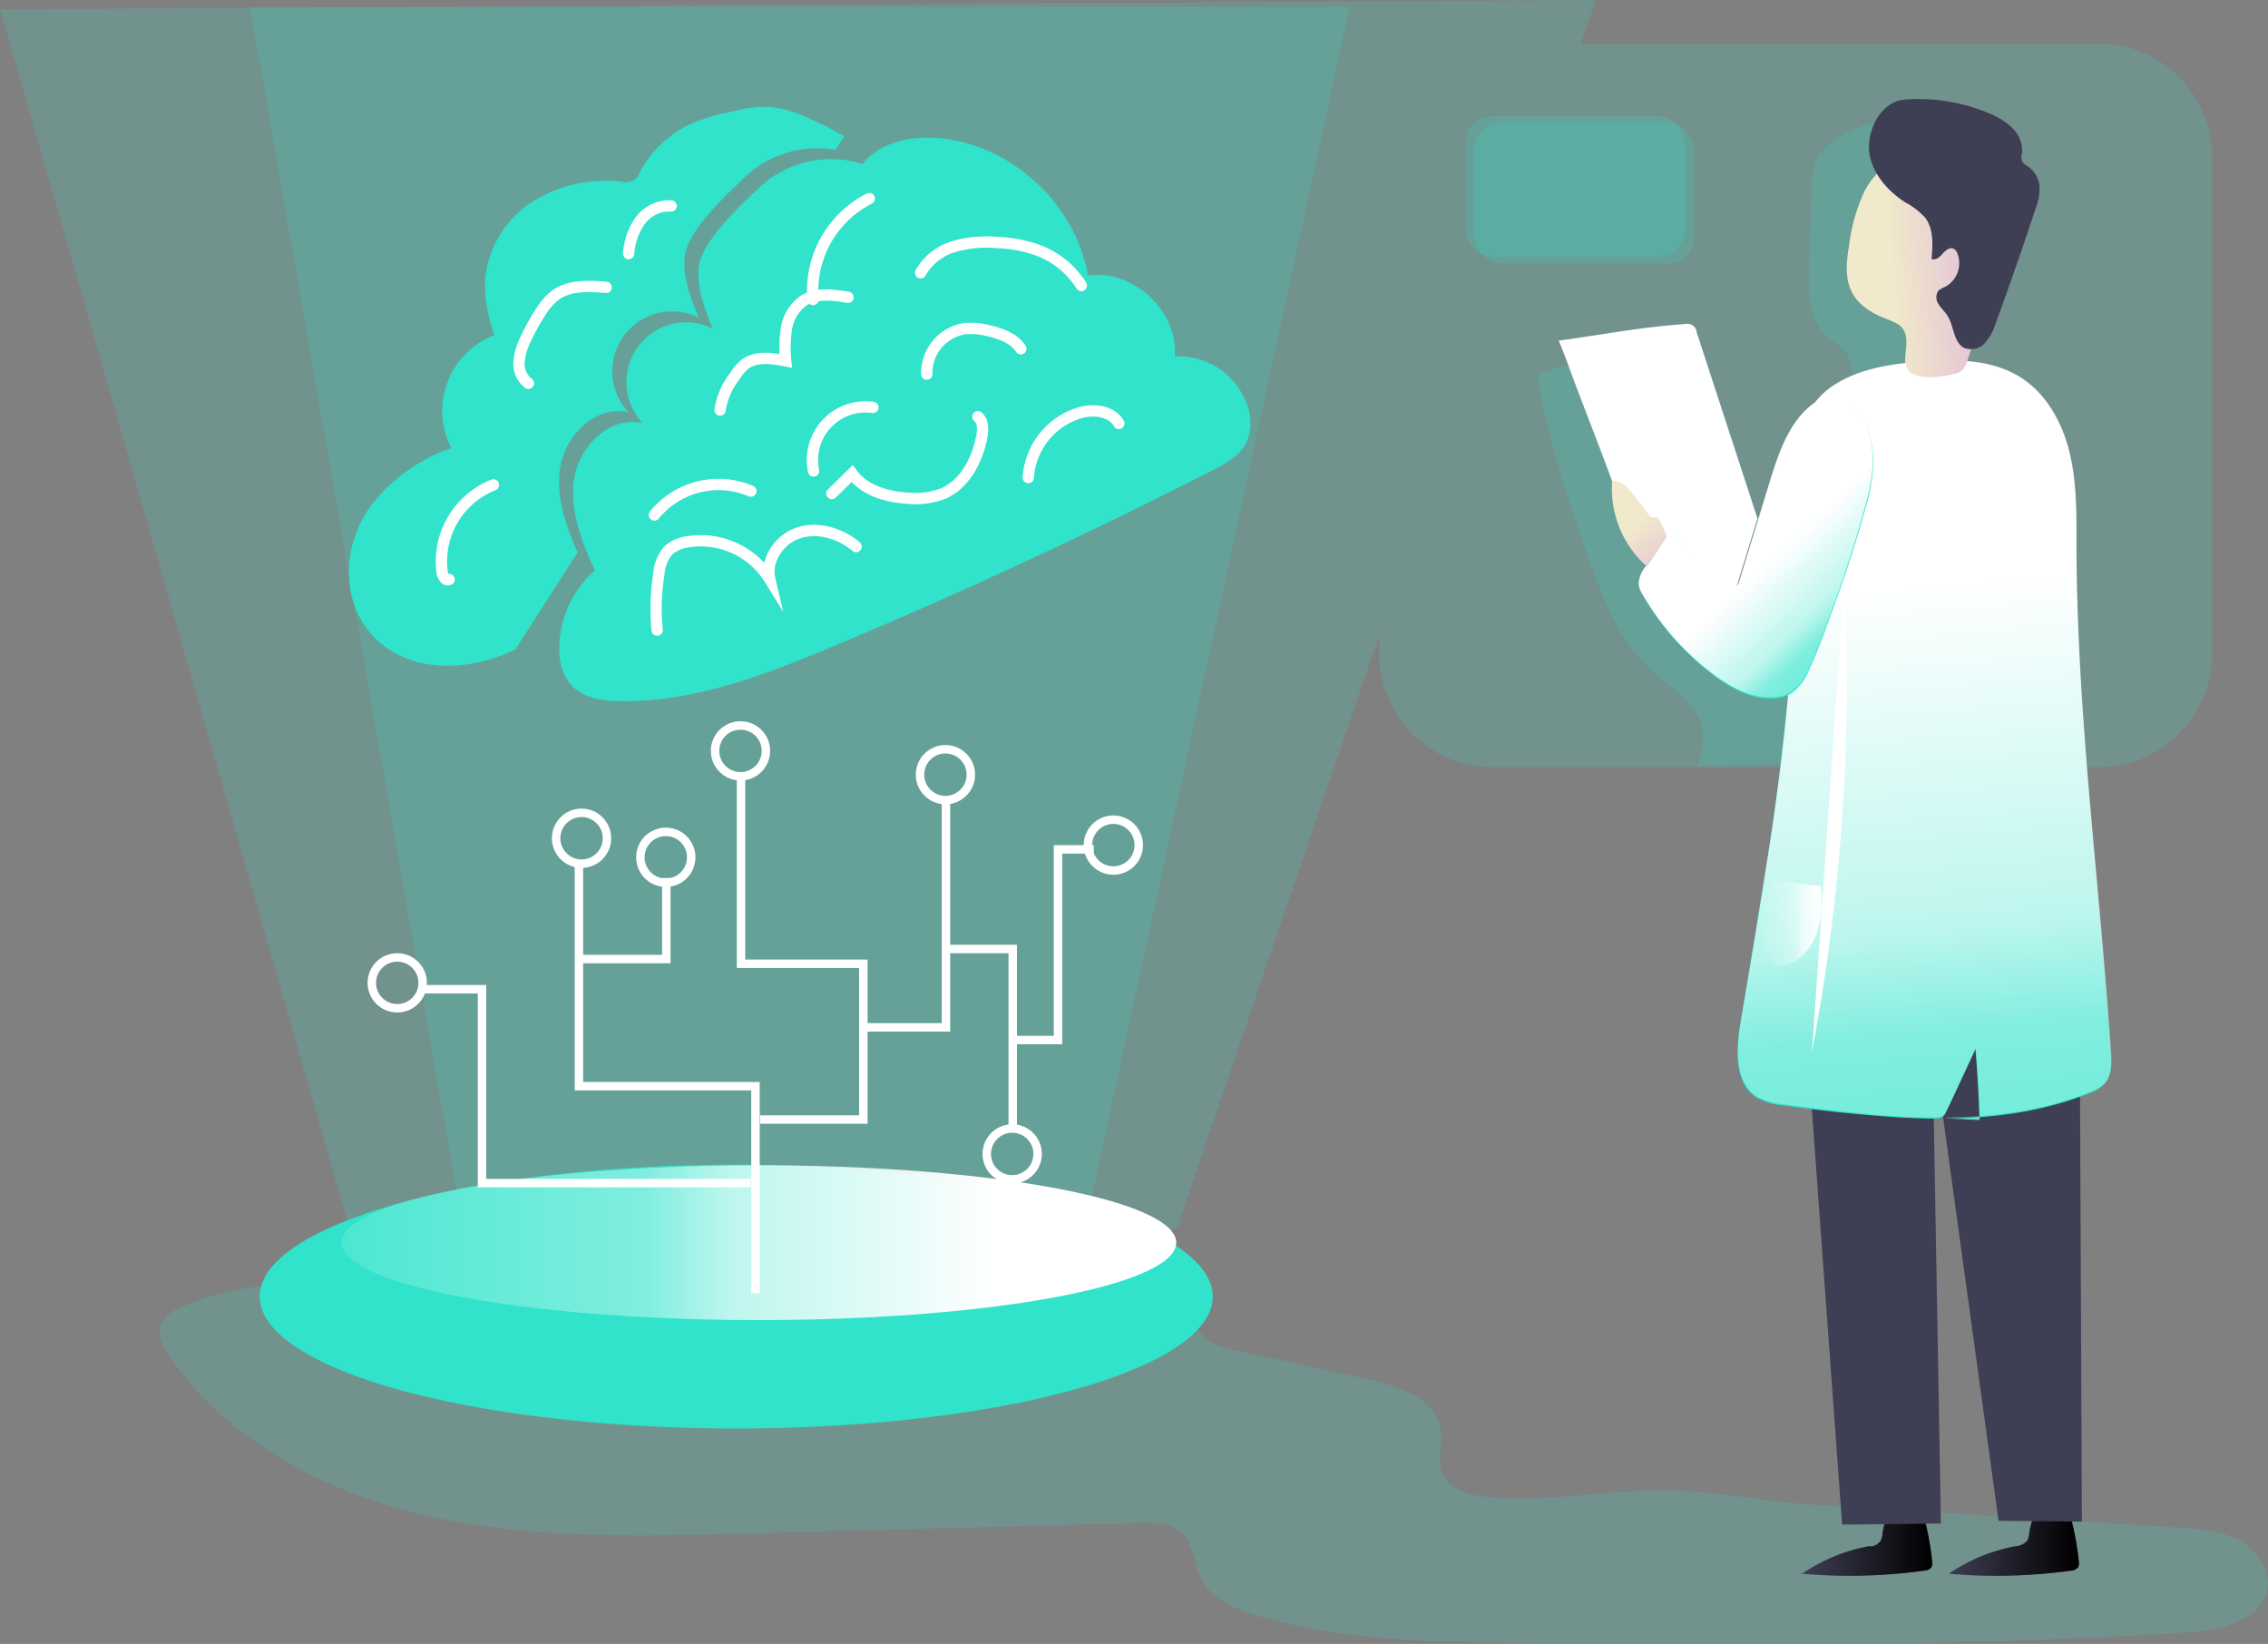 <svg xmlns="http://www.w3.org/2000/svg" xmlns:xlink="http://www.w3.org/1999/xlink" data-name="Layer 1" viewBox="0 0 388.98 281.92"><rect x="0" y="0" width="388.98" height="281.92" fill="#808080" stroke="none"/><defs><linearGradient id="a" x1="313.05" x2="335.38" y1="330.35" y2="330.35" gradientUnits="userSpaceOnUse"><stop offset="0" stop-opacity="0"/><stop offset=".99"/></linearGradient><linearGradient id="d" x1="338.21" x2="360.54" y1="330.35" y2="330.35" xlink:href="#a"/><linearGradient id="b" x1="343.75" x2="328.22" y1="349.97" y2="166.02" gradientUnits="userSpaceOnUse"><stop offset=".02" stop-color="#fff" stop-opacity="0"/><stop offset=".58" stop-color="#fff" stop-opacity=".39"/><stop offset=".68" stop-color="#fff" stop-opacity=".68"/><stop offset="1" stop-color="#fff"/></linearGradient><linearGradient id="e" x1="335.34" x2="310.27" y1="185.59" y2="159.16" xlink:href="#b"/><linearGradient id="c" x1="341.42" x2="328.47" y1="110.43" y2="111.52" gradientUnits="userSpaceOnUse"><stop offset="0" stop-color="#e5c5d5"/><stop offset=".42" stop-color="#ead4d1"/><stop offset="1" stop-color="#f0e9cb"/></linearGradient><linearGradient id="f" x1="305.92" x2="316.41" y1="223.85" y2="223.85" xlink:href="#b"/><linearGradient id="g" x1="290.46" x2="284.87" y1="162.65" y2="155.57" xlink:href="#c"/><linearGradient id="h" x1="27.8" x2="170.97" y1="213.11" y2="213.11" xlink:href="#b"/></defs><path style="isolation:isolate" fill="#30e3ca" d="M273.7 0l-2.52 7.46h-15.16a19.49 19.49 0 00-19.49 19.5v82l-34 99.65c1.29 4.55-26.25 13.66-73 13.16-68.12-.71-70.19-13.16-70.19-13.16L.02 1.59z" opacity=".18"/><path style="isolation:isolate" fill="#30e3ca" d="M185.54 213.11L231.46 1.23H42.88l37.06 212.56s-19.31 11.76 48.81 12.48c46.73.49 58.09-8.61 56.79-13.16z" opacity=".18"/><path style="isolation:isolate" fill="#30e3ca" d="M256.23 256.83c-3.46-.24-7.57-1.07-8.85-4.26-.93-2.32.1-5-.29-7.44-.81-5.24-7.11-7.43-12.35-8.58l-22.3-4.86c-2.31-.51-4.79-1.11-6.33-2.89-1.09-1.27-1.53-3-2.37-4.42-3.49-6.05-12.13-6.12-19.15-5.51a830.58 830.58 0 01-118.57 1.8c-11.88-.67-24.37-1.49-35.11 3.57a6.1 6.1 0 00-3.21 2.68c-.86 1.91.27 4.09 1.46 5.82 10.06 14.58 27.05 23.38 44.48 27.28s35.52 3.44 53.39 3l68.17-1.83c2.7-.08 5.73 0 7.63 1.87s1.9 5.17 3.15 7.67c1.74 3.49 5.77 5.19 9.55 6.32 14.59 4.36 30.09 4.53 45.34 4.67 38.14.35 76.33.69 114.4-1.79 5.66-.37 12.79-2.07 13.64-7.61.52-3.41-2-6.71-5.07-8.3s-6.71-1.84-10.2-2.06l-62.93-3.95c-8-.5-16.08-2.22-23.94-2.4-10.18-.28-20.2 1.94-30.54 1.22z" opacity=".18"/><path fill="#3e3e54" d="M331.37 267.76a1.67 1.67 0 01-.11 1 1.69 1.69 0 01-1.27.59 93.24 93.24 0 01-20.92.53 30 30 0 0111.44-4.71 2.07 2.07 0 002.34-2.09 14.82 14.82 0 01.79-3.08 1.14 1.14 0 01.4-.6 1.24 1.24 0 01.66-.09l3.62.19c1.44.09 1.5 0 1.86 1.43a48.46 48.46 0 011.19 6.83zM356.53 267.76a1.6 1.6 0 01-.12 1 1.69 1.69 0 01-1.27.59 93.15 93.15 0 01-20.91.53 30 30 0 0111.44-4.71 2.82 2.82 0 002.05-1 3 3 0 00.29-1.08 14.22 14.22 0 01.79-3.08 1.09 1.09 0 01.4-.6 1.19 1.19 0 01.65-.09l3.62.19c1.45.09 1.5 0 1.87 1.43a50 50 0 011.19 6.82z"/><path fill="url(#a)" d="M335.35 333.3a1.67 1.67 0 01-.11 1 1.69 1.69 0 01-1.27.59 93.24 93.24 0 01-20.92.53 30 30 0 0111.44-4.71 2.07 2.07 0 002.34-2.09 14.82 14.82 0 01.79-3.08 1.14 1.14 0 01.4-.6 1.24 1.24 0 01.66-.09l3.62.19c1.44.09 1.5 0 1.86 1.43a48.46 48.46 0 011.19 6.83z" transform="translate(-3.98 -65.54)"/><path fill="url(#d)" d="M360.51 333.3a1.6 1.6 0 01-.12 1 1.69 1.69 0 01-1.27.59 93.15 93.15 0 01-20.91.53 30 30 0 0111.44-4.71 2.82 2.82 0 002.05-1 3 3 0 00.29-1.08 14.22 14.22 0 01.79-3.08 1.09 1.09 0 01.4-.6 1.19 1.19 0 01.65-.09l3.62.19c1.45.09 1.5 0 1.87 1.43a50 50 0 011.19 6.82z" transform="translate(-3.98 -65.54)"/><path fill="#3e3e54" d="M307.48 145.39l8.46 116.07 16.94-.19-1.46-83 11.35 82.54 14.29.13-.54-124s-15.75-29.19-49.04 8.45z"/><path style="isolation:isolate" fill="#30e3ca" d="M379.41 26.91v85.19a19.5 19.5 0 01-19.5 19.49H256.02a19.49 19.49 0 01-19.49-19.49V26.91a19.49 19.49 0 0119.49-19.45h103.89a19.51 19.51 0 0119.5 19.45z" opacity=".18"/><path style="isolation:isolate" fill="#30e3ca" d="M263.68 64.2c1.47 10.24 4.85 20.11 8.21 29.9 2.67 7.76 5.58 15.9 11.78 21.28 3.05 2.66 7 4.85 8.1 8.75.64 2.34.06 4.83-.51 7.19l20.79-.47a3.69 3.69 0 001.89-.37 3.4 3.4 0 001.26-1.92c1.61-4.59 1.51-9.57 1.76-14.43.6-12 3.71-24.36 11.84-33.16a12 12 0 002.69-3.6 10.3 10.3 0 00.38-4.25q-.94-19.77-.42-39.56a6 6 0 00-.24-2.31 5.79 5.79 0 00-1.08-1.57l-6-7a4.76 4.76 0 00-1.23-1.14c-1.37-.8-3.11-.15-4.56.51-2.65 1.21-5.5 2.61-6.76 5.23a12.56 12.56 0 00-.89 5.1l-.45 13.22c-.15 4.22-.09 8.95 2.9 11.92 1.33 1.3 3.15 2.17 4 3.82a7.42 7.42 0 01.43 4.18 33.53 33.53 0 01-1.67 7.34 66.36 66.36 0 01-3.1 7.14l-12 25c-.29.58-.75 1.27-1.39 1.15a1.5 1.5 0 01-.87-.74c-8.16-12-12.61-26.41-21.84-37.63-1.44-1.75-3.45-4.16-5.71-4.89-2.51-.84-4.77.57-7.31 1.31z" opacity=".18"/><path fill="#fff" d="M276.5 82.54c-2.16-5.93-5.27-13.73-7.43-19.66-.55-1.5-1.1-3-1.75-4.46 7.31-1 14.25-2.35 21.61-2.84a1.64 1.64 0 012.08 1.45l10.41 31.88-5.9 19.24z"/><path fill="#30e3ca" d="M333.33 191.8c8.56 0 17-1.15 24.95-4.29a6.76 6.76 0 002.64-1.58c1.27-1.41 1.22-3.54 1.09-5.43-1.95-28.85-5.85-57.6-5.94-86.51 0-5.34.09-10.74-1.12-15.94s-3.93-10.27-8.44-13.13c-4.91-3.12-11.12-3.17-16.92-2.74-5.39.41-11 1.24-15.45 4.29-10.2 7-5.81 25.47-6.27 36a430.21 430.21 0 01-5.1 46.95c-1.36 8.76-2.85 17.5-4.31 26.24-.76 4.53-1 10.2 2.87 12.62a11.75 11.75 0 004.76 1.32 269.1 269.1 0 0020.23 2.07c1.69.09 3.38.15 5.07.17 2.08 0 2-.37 2.9-2.22q2.26-4.83 4.51-9.67.51 6 .7 12.13"/><path fill="url(#b)" d="M337.32 257.15c8.57 0 17-1.15 25-4.3a6.72 6.72 0 002.63-1.58c1.27-1.41 1.23-3.53 1.1-5.43-1.95-28.85-5.85-57.6-5.94-86.51 0-5.34.09-10.74-1.12-15.93s-3.94-10.28-8.44-13.13c-4.91-3.12-11.12-3.18-16.93-2.74-5.39.41-11 1.24-15.44 4.28-10.2 6.95-5.81 25.47-6.27 36a430.23 430.23 0 01-5.11 46.95c-1.35 8.76-2.84 17.5-4.31 26.25-.75 4.53-1 10.19 2.88 12.61a11.59 11.59 0 004.75 1.32c6.73.87 13.46 1.71 20.24 2.07 1.69.09 3.38.15 5.07.17 2.08 0 2-.36 2.9-2.21q2.25-4.85 4.51-9.68.51 6.06.69 12.13" transform="translate(-3.98 -65.54)"/><path fill="#30e3ca" d="M313.87 105.75a99.84 99.84 0 01-3.63 9.2 8.92 8.92 0 01-3.09 4 6.45 6.45 0 01-3 .84c-3.84.21-7.45-1.81-10.5-4.14a46 46 0 01-11.82-13.42 4.4 4.4 0 01-.7-1.76 4.84 4.84 0 011.21-3.12l4.36-6.26a48.13 48.13 0 009.77 9.46 1.38 1.38 0 001.15.37c.42-.13.61-.61.74-1l5.28-17.23c1.67-5.41 3.75-11.36 8.73-14.06a4.6 4.6 0 012-.63 4.69 4.69 0 013.27 1.68c4.32 4.42 4.12 10.28 2.76 15.8a212.63 212.63 0 01-6.53 20.27z"/><path fill="url(#e)" d="M317.82 171.06a99.84 99.84 0 01-3.63 9.2 8.92 8.92 0 01-3.09 4 6.59 6.59 0 01-3.05.85c-3.83.2-7.44-1.82-10.49-4.15a45.89 45.89 0 01-11.82-13.42 4.59 4.59 0 01-.71-1.75 4.85 4.85 0 011.22-3.13l4.36-6.25a47.58 47.58 0 009.77 9.45 1.34 1.34 0 001.14.37c.43-.13.62-.61.75-1l5.28-17.23c1.66-5.42 3.74-11.37 8.73-14.06a4.35 4.35 0 012-.63 4.64 4.64 0 013.27 1.67c4.32 4.42 4.12 10.28 2.75 15.8a211.67 211.67 0 01-6.48 20.28z" transform="translate(-3.98 -65.54)"/><path fill="url(#c)" d="M330.94 124.16a4.19 4.19 0 00-.39-1.89c-.59-1.13-1.92-1.6-3.1-2.06-2.32-.91-4.63-2.25-5.8-4.44-1.29-2.39-1-5.3-.56-8a31.63 31.63 0 012.33-8.7 12.79 12.79 0 016.1-6.41c3.38-1.5 7.37-.94 10.77.49a9.61 9.61 0 013.46 2.22c2 2.17 2.17 5.4 2.07 8.34a79.62 79.62 0 01-4.47 23.81 3.5 3.5 0 01-.83 1.51 3.14 3.14 0 01-1.51.67c-1.87.44-5.33.94-7.1-.1-1.91-1.11-.91-3.43-.97-5.44z" transform="translate(-3.98 -65.54)"/><path fill="#3e3e54" d="M320.74 26.96c.77 3.25 3.21 5.91 6 7.73a12.69 12.69 0 013.41 2.6c1.51 1.94 1.35 4.66 1.12 7.11.69.31 1.42-.33 1.92-.91s1.28-1.19 1.94-.81a1.44 1.44 0 01.55.69 4.62 4.62 0 01-2.12 5.85 3.69 3.69 0 00-1.08.61 2 2 0 000 2.34c.44.72 1.1 1.28 1.54 2 1.14 1.8 1 4.58 2.88 5.5a3.24 3.24 0 003.57-.89 9.49 9.49 0 001.84-3.43q3.56-9.73 6.79-19.56a9.47 9.47 0 00.7-3.91 4.82 4.82 0 00-2.11-3.42 2.39 2.39 0 01-.85-.72 2.52 2.52 0 01-.05-1.54 5.37 5.37 0 00-1.64-4.23 12 12 0 00-3.95-2.51 31.15 31.15 0 00-14.46-2.39c-4.44.33-6.94 5.91-6 9.89z"/><path fill="#fff" d="M316.31 99.34a343.34 343.34 0 01-5.53 81"/><path fill="url(#f)" d="M316.27 217.46a19.59 19.59 0 01-.41 7.16 10 10 0 01-4 5.8c-1.18.76-2.83 1.16-4 .31a4.34 4.34 0 01-1.31-2.56 20.88 20.88 0 01-.65-5.83c.09-1.49.68-5.43 2.48-5.83a6.58 6.58 0 011.42.27c.71.09 1.43.15 2.14.23z" transform="translate(-3.98 -65.54)"/><path fill="url(#g)" d="M286.47 162.73a17.88 17.88 0 01-6-14.65c1.37-.19 2.54.93 3.42 2s1.9 2.37 2.77 3.61a1.23 1.23 0 00.58.55c.33.11.73-.06 1 .11a1 1 0 01.36.44 19.5 19.5 0 011.26 2.8" transform="translate(-3.98 -65.54)"/><path fill="#30e3ca" d="M213.72 75.96c-1.16 2.26-3.54 3.56-5.8 4.71q-31.89 16.33-65 30.16c-11.7 4.9-23.9 9.63-36.59 9.41-2.93-.05-6.1-.48-8.17-2.56-1.88-1.91-2.41-4.79-2.23-7.47a18.27 18.27 0 016.09-12.41l-.55-1.21c-2.09-4.72-3.84-9.8-2.94-14.85 1-5.48 6.32-10.52 11.71-9.15a10.26 10.26 0 0112-16.25c-1.34-3.29-2.71-6.74-2.43-10.28.35-4.53 6.94-10.54 10.16-13.68a18.16 18.16 0 0115.73-4.82 14.19 14.19 0 012.21.61c3-3.84 8.43-4.92 13.29-4.47 12.36 1.16 23.32 11.33 25.4 23.57 7.7-1.19 15.52 6.08 14.89 13.86a12.42 12.42 0 0112.7 9.28 8.14 8.14 0 01-.47 5.55z"/><path fill="none" stroke="#fff" stroke-linecap="round" stroke-miterlimit="10" stroke-width="1.94" d="M185.46 48.96a15.16 15.16 0 00-7-5.88 22.94 22.94 0 00-7.48-1.49 20.36 20.36 0 00-7.38.69 9.76 9.76 0 00-5.71 4.5M123.5 70.32a12.32 12.32 0 012.5-5.76 8.15 8.15 0 011.64-2c1.92-1.54 4.69-1.15 7.11-.68a21.72 21.72 0 01.15-5.64 7.22 7.22 0 012.91-4.67c2.2-1.41 5.05-1 7.63-.59M191.89 72.62c-1.21-2.15-4.23-2.51-6.62-1.85a12.45 12.45 0 00-8.91 11.13M112.71 108.05a37.6 37.6 0 01.3-9.71 6.93 6.93 0 011.56-3.89 6 6 0 013.19-1.5 13.92 13.92 0 0114.26 6.39c-.79-3.38 1.75-7 5.08-8s7.05.16 9.72 2.39M167.71 71.46c.95.77.9 2.22.68 3.43-.77 4-2.9 8.16-6.68 9.77a13.32 13.32 0 01-5.88.79c-3.64-.2-7.54-1.28-9.69-4.22l-3.47 3.4M158.95 64.16a7.71 7.71 0 016.59-7.81 12.28 12.28 0 014.13.4c2.07.49 4.24 1.28 5.41 3.06"/><path fill="#30e3ca" d="M144.79 23.38l-1.48 2.32a18.12 18.12 0 00-15.73 4.82c-3.23 3.14-9.81 9.15-10.17 13.68-.28 3.54 1.09 7 2.43 10.27a10.26 10.26 0 00-12 16.26c-5.39-1.37-10.73 3.67-11.71 9.15-.9 5 .85 10.13 2.94 14.84l-10.64 16.62c-7.31 3.66-16.87 4.23-23.11-1a15.34 15.34 0 01-3.39-4.05c-3.09-5.36-2.6-12.34.48-17.69s9.16-9.78 15-11.76a13.89 13.89 0 017.41-19.38 24.88 24.88 0 01-1.62-9.55 17.79 17.79 0 018.06-13.27 23.69 23.69 0 0115.39-3.48 2.55 2.55 0 003.18-1.86 19.06 19.06 0 019.19-8.29 38.25 38.25 0 016.67-1.91 22.68 22.68 0 016.18-.78 19 19 0 016 1.61 55.9 55.9 0 016.92 3.45z"/><path fill="none" stroke="#fff" stroke-linecap="round" stroke-miterlimit="10" stroke-width="1.94" d="M139.44 51.36a17.75 17.75 0 019.65-17.3M149.71 69.86a9.12 9.12 0 00-10.18 10.9M128.78 84.22a14.18 14.18 0 00-16.55 4.1M90.62 65.73a4.15 4.15 0 01-1.6-3.57 10.16 10.16 0 011.1-3.92 36.53 36.53 0 012.49-4.55 10.86 10.86 0 012.67-3.09c2.43-1.74 5.7-1.57 8.68-1.32M115.1 35.32a6.18 6.18 0 00-5.28 2.5 10.91 10.91 0 00-2 5.67M77.02 99.38c-.6.27-1.09-.57-1.19-1.22a14.12 14.12 0 018.79-15"/><ellipse cx="126.27" cy="222.35" fill="#30e3ca" rx="81.74" ry="22.63"/><ellipse cx="130.15" cy="213.11" fill="url(#h)" rx="71.59" ry="13.28"/><path fill="none" stroke="#fff" stroke-miterlimit="10" stroke-width="1.45" d="M129.57 221.77v-35.5H99.29v-38.16"/><circle cx="99.74" cy="143.75" r="4.36" fill="none" stroke="#fff" stroke-miterlimit="10" stroke-width="1.45"/><circle cx="68.13" cy="168.55" r="4.36" fill="none" stroke="#fff" stroke-miterlimit="10" stroke-width="1.45"/><circle cx="114.19" cy="147.02" r="4.36" fill="none" stroke="#fff" stroke-miterlimit="10" stroke-width="1.45"/><circle cx="127" cy="128.77" r="4.36" fill="none" stroke="#fff" stroke-miterlimit="10" stroke-width="1.45"/><circle cx="162.15" cy="132.85" r="4.36" fill="none" stroke="#fff" stroke-miterlimit="10" stroke-width="1.45"/><circle cx="190.95" cy="144.93" r="4.36" fill="none" stroke="#fff" stroke-miterlimit="10" stroke-width="1.45"/><circle cx="173.6" cy="197.89" r="4.36" fill="none" stroke="#fff" stroke-miterlimit="10" stroke-width="1.45"/><path fill="none" stroke="#fff" stroke-miterlimit="10" stroke-width="1.45" d="M99.29 164.47h14.99v-13.9M130.36 191.99h17.71v-26.71h-20.98v-32.15M162.24 137.21v38.97h-13.9M128.72 202.89H82.67v-33.25H72.04M162.42 162.74h11.27v31.07M173.69 178.36h7.77v-32.7h6.13"/><rect style="isolation:isolate" width="37.61" height="24.12" x="251.36" y="19.89" fill="#30e3ca" opacity=".18" rx="4.47"/><rect style="isolation:isolate" width="37.61" height="24.12" x="252.92" y="21.09" fill="#30e3ca" opacity=".18" rx="4.47"/></svg>